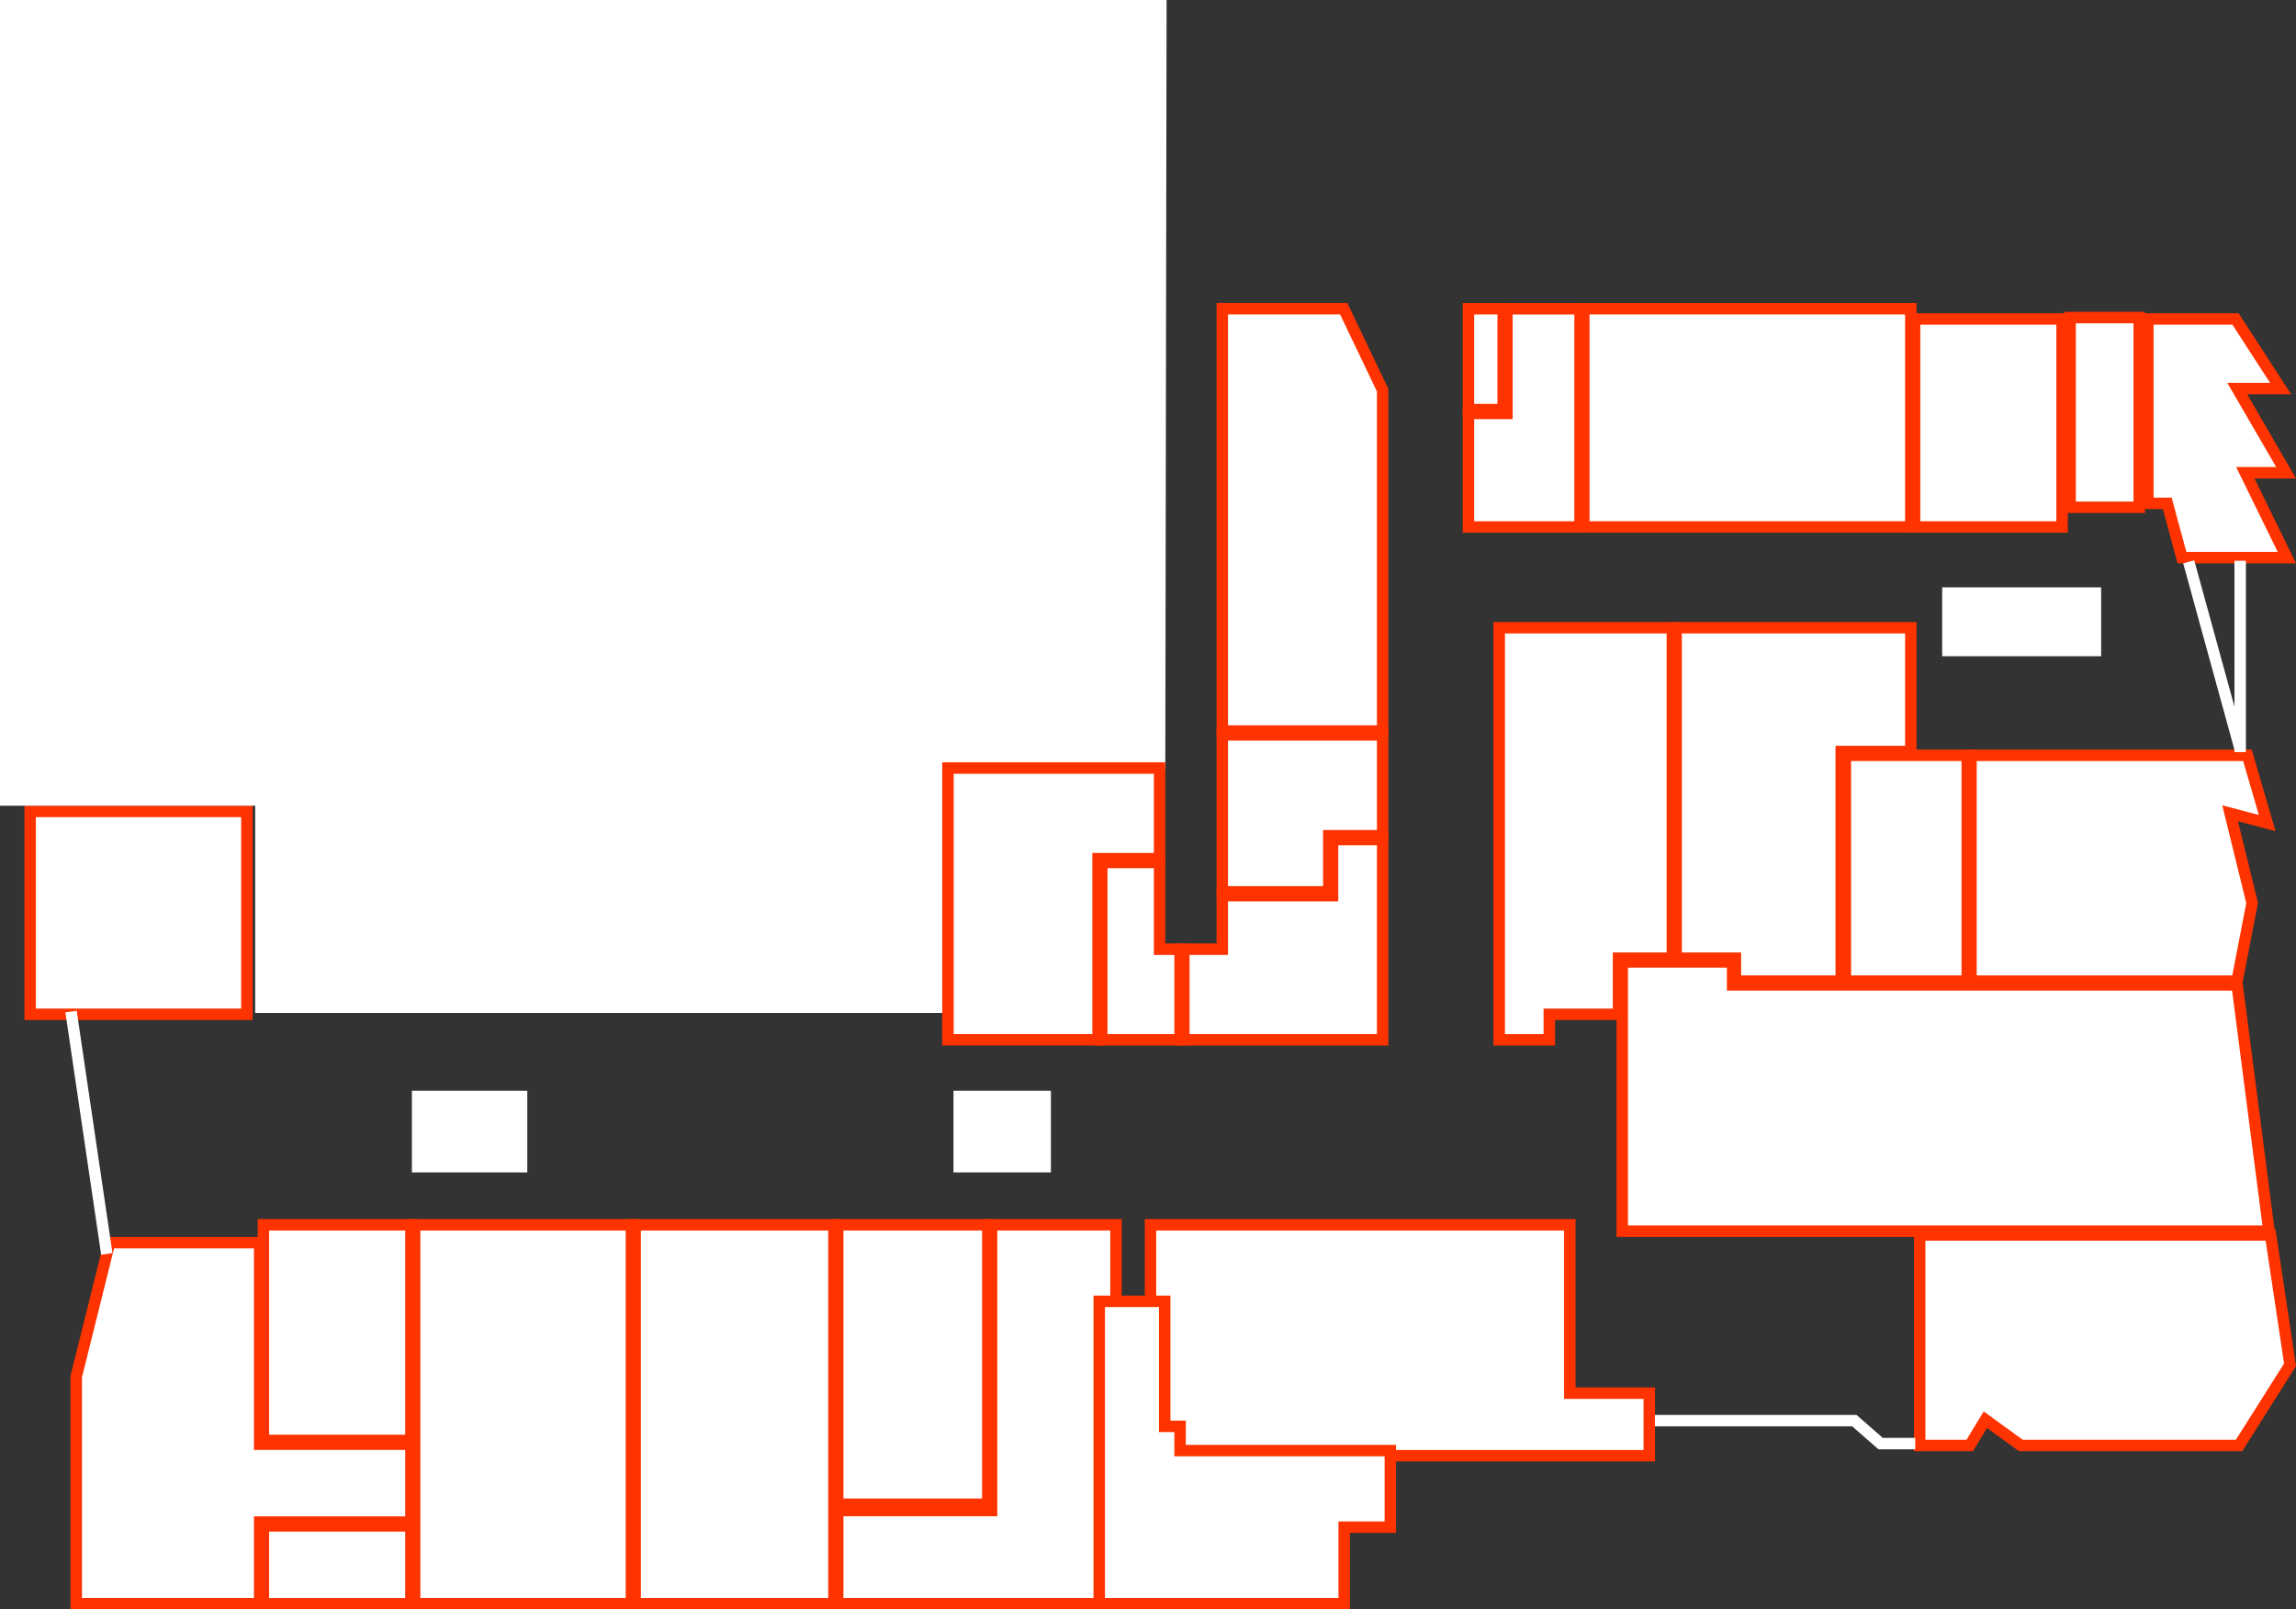 <svg width="301" height="211" viewBox="0 0 301 211" fill="none" xmlns="http://www.w3.org/2000/svg">
<rect x="0" y="0" width="301" height="211" fill="#333333" stroke="none"/>
<rect x="3.953" y="106.376" width="28.415" height="26.599" fill="white" stroke="#FF3300" stroke-width="1.5"/>
<rect x="192.51" y="40.478" width="4.55" height="13.218" fill="white" stroke="#FF3300" stroke-width="1.5"/>
<rect x="207.634" y="40.478" width="42.868" height="28.606" fill="white" stroke="#FF3300" stroke-width="1.5"/>
<rect x="250.994" y="41.818" width="19.34" height="27.268" fill="white" stroke="#FF3300" stroke-width="1.5"/>
<rect x="34.531" y="160.569" width="19.34" height="28.271" fill="white" stroke="#FF3300" stroke-width="1.5"/>
<rect x="54" y="143" width="15.126" height="10.704" fill="white"/>
<rect x="125" y="143" width="12.773" height="10.704" fill="white"/>
<path d="M14.368 162.911H34.04V188.588V189.338H34.79H53.871V199.545H34.79H34.04V200.295V210.25H9.994V180.484L14.368 162.911Z" fill="white" stroke="#FF3300" stroke-width="1.5"/>
<rect x="54.361" y="160.569" width="28.415" height="49.68" fill="white" stroke="#FF3300" stroke-width="1.5"/>
<rect x="83.269" y="160.569" width="26.062" height="49.68" fill="white" stroke="#FF3300" stroke-width="1.5"/>
<rect x="109.822" y="160.569" width="19.676" height="36.634" fill="white" stroke="#FF3300" stroke-width="1.5"/>
<rect x="241.92" y="99.021" width="15.979" height="29.609" fill="white" stroke="#FF3300" stroke-width="1.5"/>
<path d="M293.282 129.125L297.457 161.41H212.676V126.114H227.142V128.375V129.125H227.892H264.53H293.282Z" fill="white" stroke="#FF3300" stroke-width="1.5"/>
<path d="M259.856 186.823L258.226 189.508H251.667V161.906H268.4H297.665L299.754 175.817L299.754 175.818L300.217 178.926L293.528 189.508H264.942L260.937 186.605L260.278 186.127L259.856 186.823Z" fill="white" stroke="#FF3300" stroke-width="1.5"/>
<rect x="254.615" y="77" width="20.84" height="9.032" fill="white"/>
<path d="M203.109 133.729V136.324H196.542V126.37V82.296H219.243V125.62H212.934H212.184V126.37V132.979H203.859H203.109V133.729Z" fill="white" stroke="#FF3300" stroke-width="1.5"/>
<path d="M242.131 98.525H250.504V82.296H219.736V125.62H226.757H227.507V126.37V128.63H241.381V99.275V98.525H242.131Z" fill="white" stroke="#FF3300" stroke-width="1.5"/>
<rect x="34.531" y="200.042" width="19.34" height="10.208" fill="white" stroke="#FF3300" stroke-width="1.5"/>
<rect x="271.386" y="41.631" width="9.061" height="24.875" fill="white" stroke="#FF3300" stroke-width="1.5"/>
<path d="M293.069 41.818L298.98 50.938H294.598H293.295L293.949 52.065L299.698 61.977H295.558H294.356L294.884 63.057L299.798 73.1H286.048L284.277 66.546L284.128 65.991H283.553H281.582V41.818H293.069Z" fill="white" stroke="#FF3300" stroke-width="1.5"/>
<path d="M294.632 99.021L297.22 107.902L293.582 106.943L292.362 106.622L292.663 107.847L295.247 118.381L293.264 128.63H258.39V123.142V99.021H294.632Z" fill="white" stroke="#FF3300" stroke-width="1.5"/>
<path d="M0 0H152.937L152.769 100.946H124.534V132.8H33.455V105.629H0V0Z" fill="white"/>
<path d="M143.951 113.321V136.321H124.275V100.691H152.018V112.571H144.701H143.951V113.321Z" fill="white" stroke="#FF3300" stroke-width="1.5"/>
<path d="M152.018 123.693V113.069H144.443V136.323H154.707V124.443H152.768H152.018V123.693Z" fill="white" stroke="#FF3300" stroke-width="1.5"/>
<path d="M153.104 187.837H153.854V188.587V190.847H153.919H154.054H154.189H154.324H154.459H154.594H154.728H154.862H154.997H155.131H155.265H155.398H155.532H155.665H155.798H155.932H156.064H156.197H156.33H156.462H156.595H156.727H156.859H156.991H157.123H157.254H157.386H157.517H157.648H157.78H157.91H158.041H158.172H158.302H158.433H158.563H158.693H158.823H158.953H159.083H159.212H159.342H159.471H159.6H159.729H159.858H159.987H160.115H160.244H160.372H160.501H160.629H160.757H160.885H161.013H161.14H161.268H161.395H161.522H161.65H161.777H161.904H162.03H162.157H162.284H162.41H162.537H162.663H162.789H162.915H163.041H163.167H163.292H163.418H163.543H163.669H163.794H163.919H164.044H164.169H164.294H164.419H164.543H164.668H164.792H164.916H165.041H165.165H165.289H165.413H165.536H165.66H165.784H165.907H166.031H166.154H166.277H166.4H166.524H166.646H166.769H166.892H167.015H167.137H167.26H167.382H167.505H167.627H167.749H167.871H167.993H168.115H168.237H168.359H168.48H168.602H168.723H168.845H168.966H169.087H169.209H169.33H169.451H169.572H169.693H169.814H169.934H170.055H170.176H170.296H170.417H170.537H170.657H170.777H170.898H171.018H171.138H171.258H171.378H171.498H171.617H171.737H171.857H171.976H172.096H172.215H172.335H172.454H172.574H172.693H172.812H172.931H173.05H173.169H173.288H173.407H173.526H173.645H173.764H173.883H174.001H174.12H174.238H174.357H174.475H174.594H174.712H174.831H174.949H175.067H175.185H175.304H175.422H175.54H175.658H175.776H175.894H176.012H176.13H176.248H176.366H176.483H176.601H176.719H176.837H176.954H177.072H177.19H177.307H177.425H177.542H177.66H177.777H177.895H178.012H178.129H178.247H178.364H178.482H178.599H178.716H178.833H178.951H179.068H179.185H179.302H179.419H179.537H179.654H179.771H179.888H180.005H180.122H180.239H180.356H180.473H180.59H180.707H180.824H180.941H181.058H181.175H181.292H181.409H181.526H181.643H181.76H181.877H181.994H182.111H182.228H182.345H182.462H182.579H182.696H182.813H182.93H183.047H183.164H183.281H183.398H183.515H183.632H183.749H183.866H183.983H184.1H184.217H184.334H184.451H184.569H184.686H184.803H184.92H185.037H185.154H185.272H185.389H185.506H185.623H185.741H185.858H185.975H186.093H186.21H186.327H186.445H186.562H186.68H186.797H186.915H187.032H187.15H187.267H187.385H187.503H187.62H187.738H187.856H187.974H188.092H188.209H188.327H188.445H188.563H188.681H188.799H188.917H189.036H189.154H189.272H189.39H189.509H189.627H189.745H189.864H189.982H190.101H190.219H190.338H190.457H190.575H190.694H190.813H190.932H191.051H191.17H191.289H191.408H191.527H191.646H191.766H191.885H192.004H192.124H192.243H192.363H192.482H192.602H192.722H192.841H192.961H193.081H193.201H193.321H193.441H193.562H193.682H193.802H193.923H194.043H194.163H194.284H194.405H194.525H194.646H194.767H194.888H195.009H195.13H195.251H195.373H195.494H195.615H195.737H195.859H195.98H196.102H196.224H196.346H196.468H196.59H196.712H196.834H196.956H197.079H197.201H197.324H197.447H197.569H197.692H197.815H197.938H198.061H198.185H198.308H198.431H198.555H198.678H198.802H198.926H199.05H199.174H199.298H199.422H199.546H199.671H199.795H199.92H200.045H200.169H200.294H200.419H200.545H200.67H200.795H200.921H201.046H201.172H201.298H201.423H201.549H201.676H201.802H201.928H202.055H202.181H202.308H202.435H202.562H202.689H202.816H202.943H203.07H203.198H203.326H203.453H203.581H203.709H203.837H203.966H204.094H204.223H204.351H204.48H204.609H204.738H204.867H204.996H205.126H205.255H205.385H205.515H205.645H205.775H205.905H206.035H206.166H206.297H206.427H206.558H206.689H206.821H206.952H207.083H207.215H207.347H207.479H207.611H207.743H207.875H208.008H208.14H208.273H208.406H208.539H208.672H208.806H208.939H209.073H209.207H209.341H209.475H209.609H209.744H209.878H210.013H210.148H210.283H210.418H210.554H210.689H210.825H210.961H211.097H211.233H211.37H211.506H211.643H211.78H211.917H212.054H212.191H212.329H212.467H212.605H212.743H212.881H213.019H213.158H213.297H213.436H213.575H213.714H213.853H213.993H214.133H214.273H214.413H214.553H214.694H214.835H214.976H215.117H215.258H215.399H215.541H215.683H215.825H215.967H216.109H216.218V182.647H206.548H205.798V181.897V160.569H150.829V187.837H153.104Z" fill="white" stroke="#FF3300" stroke-width="1.5"/>
<path d="M129.99 197.284V160.569H146.305V210.249H109.823V198.034H129.24H129.99V197.284Z" fill="white" stroke="#FF3300" stroke-width="1.5"/>
<path d="M176.969 200.213H176.219V200.963V210.249H144.106V199.973V170.604H152.69V186.245V186.995H153.44H154.707V189.423V190.173H155.457H182.269V200.213H176.969Z" fill="white" stroke="#FF3300" stroke-width="1.5"/>
<path d="M197.551 53.446V40.481H207.144V69.087H192.51V54.196H196.801H197.551V53.446Z" fill="white" stroke="#FF3300" stroke-width="1.5"/>
<path d="M159.491 124.443H155.199V136.323H181.261V110.059H174.694V116.668V117.418H173.944H160.241V123.693V124.443H159.491Z" fill="white" stroke="#FF3300" stroke-width="1.5"/>
<path d="M174.953 109.563H181.262V96.344H173.945H160.242V102.953V109.393V116.922H174.203V110.313V109.563H174.953Z" fill="white" stroke="#FF3300" stroke-width="1.5"/>
<path d="M160.242 40.478H176.161L181.262 51.16V95.845H173.945H160.242V77.639V61.053V40.478Z" fill="white" stroke="#FF3300" stroke-width="1.5"/>
<line y1="-0.75" x2="32.126" y2="-0.75" transform="matrix(0.146 0.989 -0.989 0.145 8.571 132.724)" stroke="white" stroke-width="1.5"/>
<line y1="-0.75" x2="25.327" y2="-0.75" transform="matrix(0.265 0.964 -0.965 0.263 286.211 73.851)" stroke="white" stroke-width="1.5"/>
<line x1="293.683" y1="73.515" x2="293.683" y2="98.603" stroke="white" stroke-width="1.5"/>
<path d="M216.955 186.246L243.102 186.246L246.547 189.257H251.085" stroke="white" stroke-width="1.5"/>
</svg>

